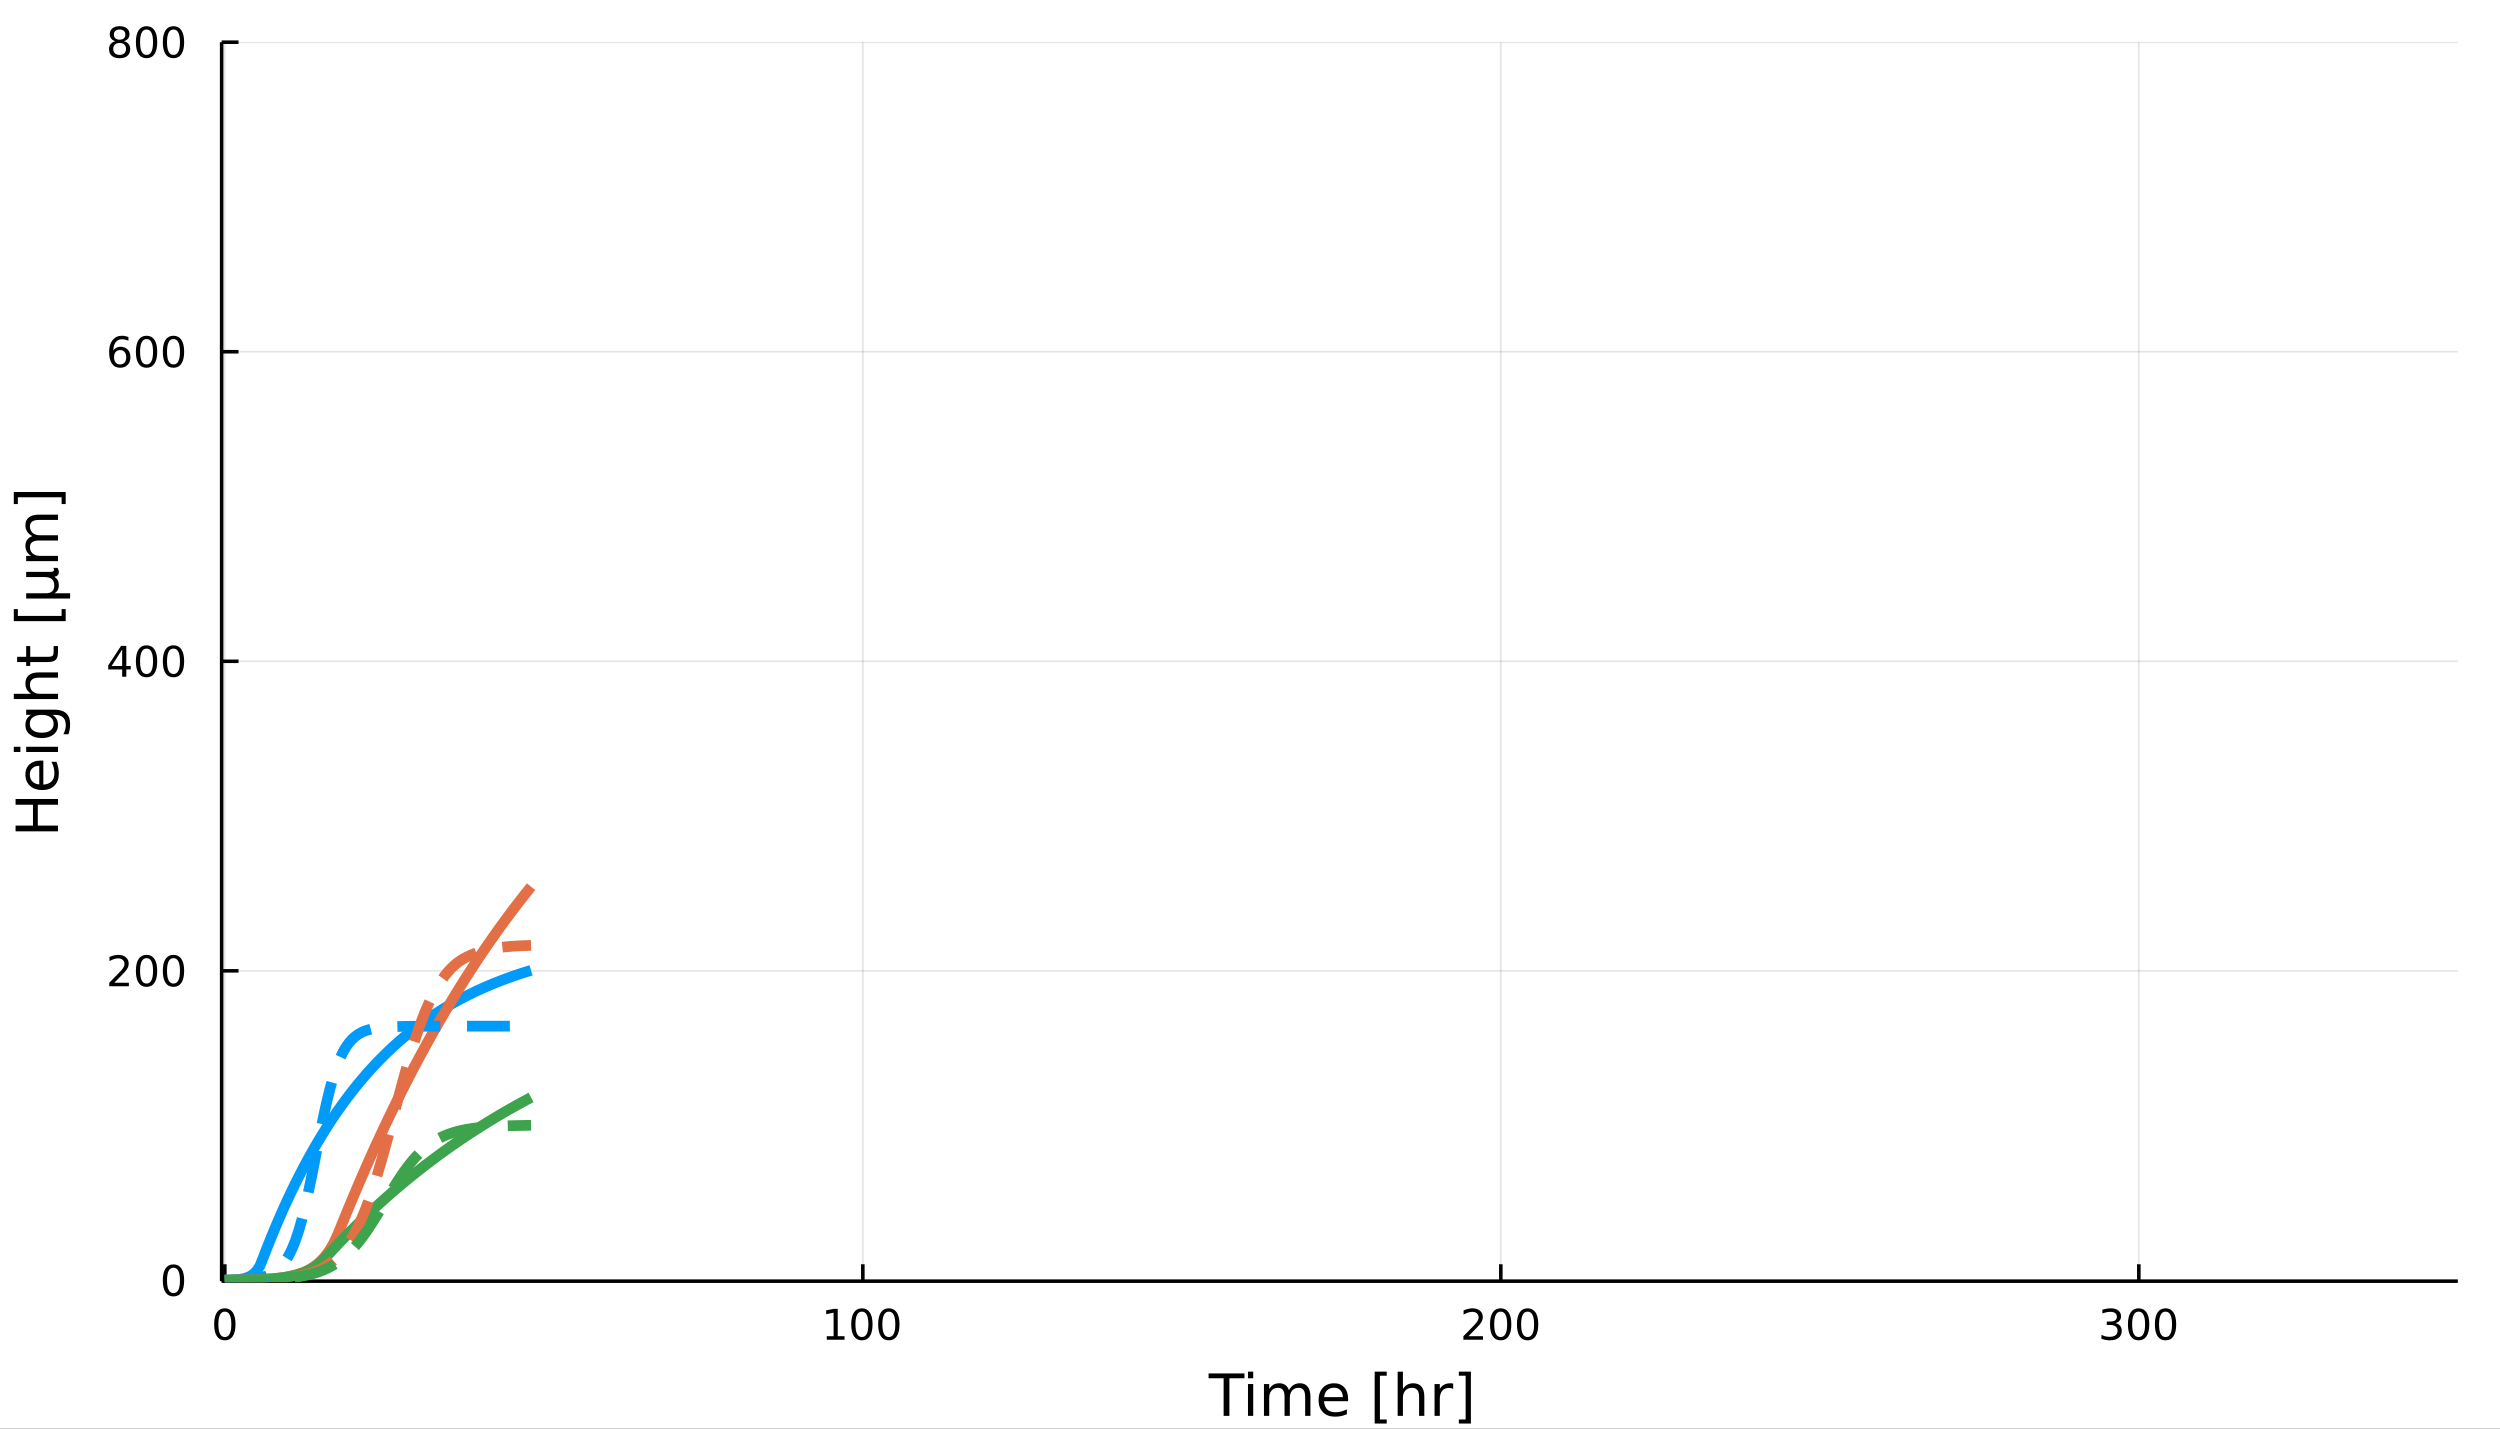 <?xml version="1.0" encoding="utf-8"?>
<svg xmlns="http://www.w3.org/2000/svg" xmlns:xlink="http://www.w3.org/1999/xlink" width="700" height="400" viewBox="0 0 2800 1600">
<rect x="0" y="0" width="2800" height="1600" fill="#333333" stroke="none"/>
<defs>
  <clipPath id="clip840">
    <rect x="0" y="0" width="2800" height="1600"/>
  </clipPath>
</defs>
<path clip-path="url(#clip840)" d="
M0 1600 L2800 1600 L2800 0 L0 0  Z
  " fill="#ffffff" fill-rule="evenodd" fill-opacity="1"/>
<defs>
  <clipPath id="clip841">
    <rect x="560" y="0" width="1961" height="1600"/>
  </clipPath>
</defs>
<path clip-path="url(#clip840)" d="
M248.242 1434.91 L2752.76 1434.91 L2752.76 47.244 L248.242 47.244  Z
  " fill="#ffffff" fill-rule="evenodd" fill-opacity="1"/>
<defs>
  <clipPath id="clip842">
    <rect x="248" y="47" width="2506" height="1389"/>
  </clipPath>
</defs>
<polyline clip-path="url(#clip842)" style="stroke:#000000; stroke-linecap:butt; stroke-linejoin:round; stroke-width:2; stroke-opacity:0.1; fill:none" points="
  251.815,1434.91 251.815,47.244 
  "/>
<polyline clip-path="url(#clip842)" style="stroke:#000000; stroke-linecap:butt; stroke-linejoin:round; stroke-width:2; stroke-opacity:0.1; fill:none" points="
  966.37,1434.91 966.37,47.244 
  "/>
<polyline clip-path="url(#clip842)" style="stroke:#000000; stroke-linecap:butt; stroke-linejoin:round; stroke-width:2; stroke-opacity:0.1; fill:none" points="
  1680.92,1434.91 1680.92,47.244 
  "/>
<polyline clip-path="url(#clip842)" style="stroke:#000000; stroke-linecap:butt; stroke-linejoin:round; stroke-width:2; stroke-opacity:0.1; fill:none" points="
  2395.48,1434.91 2395.48,47.244 
  "/>
<polyline clip-path="url(#clip840)" style="stroke:#000000; stroke-linecap:butt; stroke-linejoin:round; stroke-width:4; stroke-opacity:1; fill:none" points="
  248.242,1434.91 2752.76,1434.91 
  "/>
<polyline clip-path="url(#clip840)" style="stroke:#000000; stroke-linecap:butt; stroke-linejoin:round; stroke-width:4; stroke-opacity:1; fill:none" points="
  251.815,1434.91 251.815,1416.01 
  "/>
<polyline clip-path="url(#clip840)" style="stroke:#000000; stroke-linecap:butt; stroke-linejoin:round; stroke-width:4; stroke-opacity:1; fill:none" points="
  966.37,1434.91 966.37,1416.01 
  "/>
<polyline clip-path="url(#clip840)" style="stroke:#000000; stroke-linecap:butt; stroke-linejoin:round; stroke-width:4; stroke-opacity:1; fill:none" points="
  1680.92,1434.91 1680.92,1416.01 
  "/>
<polyline clip-path="url(#clip840)" style="stroke:#000000; stroke-linecap:butt; stroke-linejoin:round; stroke-width:4; stroke-opacity:1; fill:none" points="
  2395.48,1434.91 2395.48,1416.01 
  "/>
<path clip-path="url(#clip840)" d="M251.815 1469.02 Q248.204 1469.02 246.375 1472.59 Q244.57 1476.13 244.57 1483.26 Q244.57 1490.37 246.375 1493.93 Q248.204 1497.47 251.815 1497.47 Q255.449 1497.47 257.255 1493.93 Q259.084 1490.37 259.084 1483.26 Q259.084 1476.13 257.255 1472.59 Q255.449 1469.02 251.815 1469.02 M251.815 1465.32 Q257.625 1465.32 260.681 1469.93 Q263.759 1474.51 263.759 1483.26 Q263.759 1491.99 260.681 1496.59 Q257.625 1501.18 251.815 1501.18 Q246.005 1501.18 242.926 1496.59 Q239.871 1491.99 239.871 1483.26 Q239.871 1474.51 242.926 1469.93 Q246.005 1465.32 251.815 1465.32 Z" fill="#000000" fill-rule="evenodd" fill-opacity="1" /><path clip-path="url(#clip840)" d="M925.976 1496.57 L933.615 1496.57 L933.615 1470.2 L925.305 1471.87 L925.305 1467.61 L933.569 1465.95 L938.245 1465.95 L938.245 1496.57 L945.884 1496.57 L945.884 1500.51 L925.976 1500.51 L925.976 1496.57 Z" fill="#000000" fill-rule="evenodd" fill-opacity="1" /><path clip-path="url(#clip840)" d="M965.328 1469.02 Q961.717 1469.02 959.888 1472.59 Q958.083 1476.13 958.083 1483.26 Q958.083 1490.37 959.888 1493.93 Q961.717 1497.47 965.328 1497.47 Q968.962 1497.47 970.768 1493.93 Q972.596 1490.37 972.596 1483.26 Q972.596 1476.13 970.768 1472.59 Q968.962 1469.02 965.328 1469.02 M965.328 1465.32 Q971.138 1465.32 974.194 1469.93 Q977.272 1474.51 977.272 1483.26 Q977.272 1491.99 974.194 1496.59 Q971.138 1501.18 965.328 1501.18 Q959.518 1501.18 956.439 1496.59 Q953.384 1491.99 953.384 1483.26 Q953.384 1474.51 956.439 1469.93 Q959.518 1465.32 965.328 1465.32 Z" fill="#000000" fill-rule="evenodd" fill-opacity="1" /><path clip-path="url(#clip840)" d="M995.49 1469.02 Q991.879 1469.02 990.05 1472.59 Q988.244 1476.13 988.244 1483.26 Q988.244 1490.37 990.05 1493.93 Q991.879 1497.47 995.49 1497.47 Q999.124 1497.47 1000.93 1493.93 Q1002.76 1490.37 1002.76 1483.26 Q1002.76 1476.13 1000.93 1472.59 Q999.124 1469.02 995.49 1469.02 M995.49 1465.32 Q1001.3 1465.32 1004.36 1469.93 Q1007.43 1474.51 1007.43 1483.26 Q1007.43 1491.99 1004.36 1496.59 Q1001.3 1501.18 995.49 1501.18 Q989.68 1501.18 986.601 1496.59 Q983.545 1491.99 983.545 1483.26 Q983.545 1474.51 986.601 1469.93 Q989.68 1465.32 995.49 1465.32 Z" fill="#000000" fill-rule="evenodd" fill-opacity="1" /><path clip-path="url(#clip840)" d="M1644.62 1496.57 L1660.94 1496.57 L1660.94 1500.51 L1638.99 1500.51 L1638.99 1496.57 Q1641.65 1493.82 1646.24 1489.19 Q1650.84 1484.53 1652.02 1483.19 Q1654.27 1480.67 1655.15 1478.93 Q1656.05 1477.17 1656.05 1475.48 Q1656.05 1472.73 1654.11 1470.99 Q1652.19 1469.26 1649.08 1469.26 Q1646.88 1469.26 1644.43 1470.02 Q1642 1470.78 1639.22 1472.33 L1639.22 1467.61 Q1642.05 1466.48 1644.5 1465.9 Q1646.95 1465.32 1648.99 1465.32 Q1654.36 1465.32 1657.56 1468.01 Q1660.75 1470.69 1660.75 1475.18 Q1660.75 1477.31 1659.94 1479.23 Q1659.15 1481.13 1657.05 1483.72 Q1656.47 1484.39 1653.37 1487.61 Q1650.26 1490.81 1644.62 1496.57 Z" fill="#000000" fill-rule="evenodd" fill-opacity="1" /><path clip-path="url(#clip840)" d="M1680.75 1469.02 Q1677.14 1469.02 1675.31 1472.59 Q1673.51 1476.13 1673.51 1483.26 Q1673.51 1490.37 1675.31 1493.93 Q1677.14 1497.47 1680.75 1497.47 Q1684.38 1497.47 1686.19 1493.93 Q1688.02 1490.37 1688.02 1483.26 Q1688.02 1476.13 1686.19 1472.59 Q1684.38 1469.02 1680.75 1469.02 M1680.75 1465.32 Q1686.56 1465.32 1689.62 1469.93 Q1692.69 1474.51 1692.69 1483.26 Q1692.69 1491.99 1689.62 1496.59 Q1686.56 1501.18 1680.75 1501.18 Q1674.94 1501.18 1671.86 1496.59 Q1668.81 1491.99 1668.81 1483.26 Q1668.81 1474.51 1671.86 1469.93 Q1674.94 1465.32 1680.75 1465.32 Z" fill="#000000" fill-rule="evenodd" fill-opacity="1" /><path clip-path="url(#clip840)" d="M1710.91 1469.02 Q1707.3 1469.02 1705.47 1472.59 Q1703.67 1476.13 1703.67 1483.26 Q1703.67 1490.37 1705.47 1493.93 Q1707.3 1497.47 1710.91 1497.47 Q1714.55 1497.47 1716.35 1493.93 Q1718.18 1490.37 1718.18 1483.26 Q1718.18 1476.13 1716.35 1472.59 Q1714.55 1469.02 1710.91 1469.02 M1710.91 1465.32 Q1716.72 1465.32 1719.78 1469.93 Q1722.86 1474.51 1722.86 1483.26 Q1722.86 1491.99 1719.78 1496.59 Q1716.72 1501.18 1710.91 1501.18 Q1705.1 1501.18 1702.02 1496.59 Q1698.97 1491.99 1698.97 1483.26 Q1698.97 1474.51 1702.02 1469.93 Q1705.1 1465.32 1710.91 1465.32 Z" fill="#000000" fill-rule="evenodd" fill-opacity="1" /><path clip-path="url(#clip840)" d="M2369.24 1481.87 Q2372.6 1482.59 2374.47 1484.86 Q2376.37 1487.13 2376.37 1490.46 Q2376.37 1495.58 2372.85 1498.38 Q2369.33 1501.18 2362.85 1501.18 Q2360.68 1501.18 2358.36 1500.74 Q2356.07 1500.32 2353.62 1499.46 L2353.62 1494.95 Q2355.56 1496.08 2357.87 1496.66 Q2360.19 1497.24 2362.71 1497.24 Q2367.11 1497.24 2369.4 1495.51 Q2371.72 1493.77 2371.72 1490.46 Q2371.72 1487.4 2369.56 1485.69 Q2367.43 1483.95 2363.62 1483.95 L2359.59 1483.95 L2359.59 1480.11 L2363.8 1480.11 Q2367.25 1480.11 2369.08 1478.75 Q2370.91 1477.36 2370.91 1474.76 Q2370.91 1472.1 2369.01 1470.69 Q2367.13 1469.26 2363.62 1469.26 Q2361.69 1469.26 2359.5 1469.67 Q2357.3 1470.09 2354.66 1470.97 L2354.66 1466.8 Q2357.32 1466.06 2359.63 1465.69 Q2361.97 1465.32 2364.03 1465.32 Q2369.36 1465.32 2372.46 1467.75 Q2375.56 1470.16 2375.56 1474.28 Q2375.56 1477.15 2373.92 1479.14 Q2372.27 1481.11 2369.24 1481.87 Z" fill="#000000" fill-rule="evenodd" fill-opacity="1" /><path clip-path="url(#clip840)" d="M2395.24 1469.02 Q2391.62 1469.02 2389.8 1472.59 Q2387.99 1476.13 2387.99 1483.26 Q2387.99 1490.37 2389.8 1493.93 Q2391.62 1497.47 2395.24 1497.47 Q2398.87 1497.47 2400.68 1493.93 Q2402.5 1490.37 2402.5 1483.26 Q2402.5 1476.13 2400.68 1472.59 Q2398.87 1469.02 2395.24 1469.02 M2395.24 1465.32 Q2401.05 1465.32 2404.1 1469.93 Q2407.18 1474.51 2407.18 1483.26 Q2407.18 1491.99 2404.1 1496.59 Q2401.05 1501.18 2395.24 1501.18 Q2389.43 1501.18 2386.35 1496.59 Q2383.29 1491.99 2383.29 1483.26 Q2383.29 1474.51 2386.35 1469.93 Q2389.43 1465.32 2395.24 1465.32 Z" fill="#000000" fill-rule="evenodd" fill-opacity="1" /><path clip-path="url(#clip840)" d="M2425.4 1469.02 Q2421.79 1469.02 2419.96 1472.59 Q2418.15 1476.13 2418.15 1483.26 Q2418.15 1490.37 2419.96 1493.93 Q2421.79 1497.47 2425.4 1497.47 Q2429.03 1497.47 2430.84 1493.93 Q2432.67 1490.37 2432.67 1483.26 Q2432.67 1476.13 2430.84 1472.59 Q2429.03 1469.02 2425.4 1469.02 M2425.4 1465.32 Q2431.21 1465.32 2434.26 1469.93 Q2437.34 1474.51 2437.34 1483.26 Q2437.34 1491.99 2434.26 1496.59 Q2431.21 1501.18 2425.4 1501.18 Q2419.59 1501.18 2416.51 1496.59 Q2413.45 1491.99 2413.45 1483.26 Q2413.45 1474.51 2416.51 1469.93 Q2419.59 1465.32 2425.4 1465.32 Z" fill="#000000" fill-rule="evenodd" fill-opacity="1" /><path clip-path="url(#clip840)" d="M1353.59 1538.25 L1393.79 1538.25 L1393.79 1543.66 L1376.92 1543.66 L1376.92 1585.77 L1370.46 1585.77 L1370.46 1543.66 L1353.59 1543.66 L1353.59 1538.25 Z" fill="#000000" fill-rule="evenodd" fill-opacity="1" /><path clip-path="url(#clip840)" d="M1397.74 1550.12 L1403.6 1550.12 L1403.6 1585.77 L1397.74 1585.77 L1397.74 1550.12 M1397.74 1536.24 L1403.6 1536.24 L1403.6 1543.66 L1397.74 1543.66 L1397.74 1536.24 Z" fill="#000000" fill-rule="evenodd" fill-opacity="1" /><path clip-path="url(#clip840)" d="M1443.61 1556.96 Q1445.8 1553.02 1448.86 1551.14 Q1451.91 1549.26 1456.05 1549.26 Q1461.62 1549.26 1464.64 1553.18 Q1467.67 1557.06 1467.67 1564.25 L1467.67 1585.77 L1461.78 1585.77 L1461.78 1564.44 Q1461.78 1559.32 1459.97 1556.84 Q1458.15 1554.35 1454.43 1554.35 Q1449.88 1554.35 1447.23 1557.38 Q1444.59 1560.4 1444.59 1565.62 L1444.59 1585.77 L1438.7 1585.77 L1438.7 1564.44 Q1438.7 1559.29 1436.89 1556.84 Q1435.08 1554.35 1431.29 1554.35 Q1426.8 1554.35 1424.16 1557.41 Q1421.52 1560.43 1421.52 1565.62 L1421.52 1585.77 L1415.63 1585.77 L1415.63 1550.12 L1421.52 1550.12 L1421.52 1555.66 Q1423.52 1552.38 1426.32 1550.82 Q1429.12 1549.26 1432.97 1549.26 Q1436.86 1549.26 1439.56 1551.24 Q1442.3 1553.21 1443.61 1556.96 Z" fill="#000000" fill-rule="evenodd" fill-opacity="1" /><path clip-path="url(#clip840)" d="M1509.84 1566.48 L1509.84 1569.35 L1482.91 1569.35 Q1483.3 1575.39 1486.54 1578.58 Q1489.82 1581.73 1495.65 1581.73 Q1499.02 1581.73 1502.17 1580.9 Q1505.35 1580.07 1508.47 1578.42 L1508.47 1583.96 Q1505.32 1585.29 1502.01 1585.99 Q1498.7 1586.69 1495.3 1586.69 Q1486.77 1586.69 1481.77 1581.73 Q1476.8 1576.76 1476.8 1568.3 Q1476.8 1559.54 1481.51 1554.42 Q1486.26 1549.26 1494.28 1549.26 Q1501.47 1549.26 1505.64 1553.91 Q1509.84 1558.52 1509.84 1566.48 M1503.98 1564.76 Q1503.92 1559.96 1501.28 1557.09 Q1498.67 1554.23 1494.34 1554.23 Q1489.44 1554.23 1486.48 1557 Q1483.55 1559.77 1483.1 1564.79 L1503.98 1564.76 Z" fill="#000000" fill-rule="evenodd" fill-opacity="1" /><path clip-path="url(#clip840)" d="M1539.63 1536.24 L1553.13 1536.24 L1553.13 1540.8 L1545.49 1540.8 L1545.49 1589.81 L1553.13 1589.81 L1553.13 1594.36 L1539.63 1594.36 L1539.63 1536.24 Z" fill="#000000" fill-rule="evenodd" fill-opacity="1" /><path clip-path="url(#clip840)" d="M1595.24 1564.25 L1595.24 1585.77 L1589.38 1585.77 L1589.38 1564.44 Q1589.38 1559.38 1587.41 1556.87 Q1585.43 1554.35 1581.49 1554.35 Q1576.74 1554.35 1574.01 1557.38 Q1571.27 1560.4 1571.27 1565.62 L1571.27 1585.77 L1565.38 1585.77 L1565.38 1536.24 L1571.27 1536.24 L1571.27 1555.66 Q1573.37 1552.45 1576.2 1550.85 Q1579.07 1549.26 1582.79 1549.26 Q1588.93 1549.26 1592.09 1553.08 Q1595.24 1556.87 1595.24 1564.25 Z" fill="#000000" fill-rule="evenodd" fill-opacity="1" /><path clip-path="url(#clip840)" d="M1627.57 1555.6 Q1626.59 1555.02 1625.41 1554.77 Q1624.26 1554.48 1622.86 1554.48 Q1617.9 1554.48 1615.23 1557.73 Q1612.58 1560.94 1612.58 1566.99 L1612.58 1585.77 L1606.7 1585.77 L1606.7 1550.12 L1612.58 1550.12 L1612.58 1555.66 Q1614.43 1552.41 1617.39 1550.85 Q1620.35 1549.26 1624.58 1549.26 Q1625.19 1549.26 1625.92 1549.36 Q1626.65 1549.42 1627.54 1549.58 L1627.57 1555.6 Z" fill="#000000" fill-rule="evenodd" fill-opacity="1" /><path clip-path="url(#clip840)" d="M1647.4 1536.24 L1647.4 1594.36 L1633.91 1594.36 L1633.91 1589.81 L1641.52 1589.81 L1641.52 1540.8 L1633.91 1540.8 L1633.91 1536.24 L1647.4 1536.24 Z" fill="#000000" fill-rule="evenodd" fill-opacity="1" /><polyline clip-path="url(#clip842)" style="stroke:#000000; stroke-linecap:butt; stroke-linejoin:round; stroke-width:2; stroke-opacity:0.1; fill:none" points="
  248.242,1434.04 2752.76,1434.04 
  "/>
<polyline clip-path="url(#clip842)" style="stroke:#000000; stroke-linecap:butt; stroke-linejoin:round; stroke-width:2; stroke-opacity:0.1; fill:none" points="
  248.242,1087.34 2752.76,1087.34 
  "/>
<polyline clip-path="url(#clip842)" style="stroke:#000000; stroke-linecap:butt; stroke-linejoin:round; stroke-width:2; stroke-opacity:0.1; fill:none" points="
  248.242,740.641 2752.76,740.641 
  "/>
<polyline clip-path="url(#clip842)" style="stroke:#000000; stroke-linecap:butt; stroke-linejoin:round; stroke-width:2; stroke-opacity:0.1; fill:none" points="
  248.242,393.943 2752.76,393.943 
  "/>
<polyline clip-path="url(#clip842)" style="stroke:#000000; stroke-linecap:butt; stroke-linejoin:round; stroke-width:2; stroke-opacity:0.1; fill:none" points="
  248.242,47.244 2752.76,47.244 
  "/>
<polyline clip-path="url(#clip840)" style="stroke:#000000; stroke-linecap:butt; stroke-linejoin:round; stroke-width:4; stroke-opacity:1; fill:none" points="
  248.242,1434.91 248.242,47.244 
  "/>
<polyline clip-path="url(#clip840)" style="stroke:#000000; stroke-linecap:butt; stroke-linejoin:round; stroke-width:4; stroke-opacity:1; fill:none" points="
  248.242,1434.04 267.14,1434.04 
  "/>
<polyline clip-path="url(#clip840)" style="stroke:#000000; stroke-linecap:butt; stroke-linejoin:round; stroke-width:4; stroke-opacity:1; fill:none" points="
  248.242,1087.34 267.14,1087.34 
  "/>
<polyline clip-path="url(#clip840)" style="stroke:#000000; stroke-linecap:butt; stroke-linejoin:round; stroke-width:4; stroke-opacity:1; fill:none" points="
  248.242,740.641 267.14,740.641 
  "/>
<polyline clip-path="url(#clip840)" style="stroke:#000000; stroke-linecap:butt; stroke-linejoin:round; stroke-width:4; stroke-opacity:1; fill:none" points="
  248.242,393.943 267.14,393.943 
  "/>
<polyline clip-path="url(#clip840)" style="stroke:#000000; stroke-linecap:butt; stroke-linejoin:round; stroke-width:4; stroke-opacity:1; fill:none" points="
  248.242,47.244 267.14,47.244 
  "/>
<path clip-path="url(#clip840)" d="M194.298 1419.84 Q190.687 1419.84 188.858 1423.4 Q187.053 1426.94 187.053 1434.07 Q187.053 1441.18 188.858 1444.74 Q190.687 1448.29 194.298 1448.29 Q197.932 1448.29 199.738 1444.74 Q201.566 1441.18 201.566 1434.07 Q201.566 1426.94 199.738 1423.4 Q197.932 1419.84 194.298 1419.84 M194.298 1416.13 Q200.108 1416.13 203.164 1420.74 Q206.242 1425.32 206.242 1434.07 Q206.242 1442.8 203.164 1447.41 Q200.108 1451.99 194.298 1451.99 Q188.488 1451.99 185.409 1447.41 Q182.354 1442.8 182.354 1434.07 Q182.354 1425.32 185.409 1420.74 Q188.488 1416.13 194.298 1416.13 Z" fill="#000000" fill-rule="evenodd" fill-opacity="1" /><path clip-path="url(#clip840)" d="M128.002 1100.68 L144.321 1100.68 L144.321 1104.62 L122.377 1104.62 L122.377 1100.68 Q125.039 1097.93 129.622 1093.3 Q134.229 1088.65 135.409 1087.31 Q137.655 1084.78 138.534 1083.05 Q139.437 1081.29 139.437 1079.6 Q139.437 1076.84 137.493 1075.11 Q135.571 1073.37 132.47 1073.37 Q130.27 1073.37 127.817 1074.13 Q125.386 1074.9 122.608 1076.45 L122.608 1071.73 Q125.433 1070.59 127.886 1070.01 Q130.34 1069.44 132.377 1069.44 Q137.747 1069.44 140.942 1072.12 Q144.136 1074.81 144.136 1079.3 Q144.136 1081.43 143.326 1083.35 Q142.539 1085.25 140.432 1087.84 Q139.854 1088.51 136.752 1091.73 Q133.65 1094.92 128.002 1100.68 Z" fill="#000000" fill-rule="evenodd" fill-opacity="1" /><path clip-path="url(#clip840)" d="M164.136 1073.14 Q160.525 1073.14 158.696 1076.7 Q156.891 1080.25 156.891 1087.37 Q156.891 1094.48 158.696 1098.05 Q160.525 1101.59 164.136 1101.59 Q167.77 1101.59 169.576 1098.05 Q171.405 1094.48 171.405 1087.37 Q171.405 1080.25 169.576 1076.7 Q167.77 1073.14 164.136 1073.14 M164.136 1069.44 Q169.946 1069.44 173.002 1074.04 Q176.08 1078.62 176.08 1087.37 Q176.08 1096.1 173.002 1100.71 Q169.946 1105.29 164.136 1105.29 Q158.326 1105.29 155.247 1100.71 Q152.192 1096.1 152.192 1087.37 Q152.192 1078.62 155.247 1074.04 Q158.326 1069.44 164.136 1069.44 Z" fill="#000000" fill-rule="evenodd" fill-opacity="1" /><path clip-path="url(#clip840)" d="M194.298 1073.14 Q190.687 1073.14 188.858 1076.7 Q187.053 1080.25 187.053 1087.37 Q187.053 1094.48 188.858 1098.05 Q190.687 1101.59 194.298 1101.59 Q197.932 1101.59 199.738 1098.05 Q201.566 1094.48 201.566 1087.37 Q201.566 1080.25 199.738 1076.7 Q197.932 1073.14 194.298 1073.14 M194.298 1069.44 Q200.108 1069.44 203.164 1074.04 Q206.242 1078.62 206.242 1087.37 Q206.242 1096.1 203.164 1100.71 Q200.108 1105.29 194.298 1105.29 Q188.488 1105.29 185.409 1100.71 Q182.354 1096.1 182.354 1087.37 Q182.354 1078.62 185.409 1074.04 Q188.488 1069.44 194.298 1069.44 Z" fill="#000000" fill-rule="evenodd" fill-opacity="1" /><path clip-path="url(#clip840)" d="M136.821 727.436 L125.016 745.884 L136.821 745.884 L136.821 727.436 M135.595 723.361 L141.474 723.361 L141.474 745.884 L146.405 745.884 L146.405 749.773 L141.474 749.773 L141.474 757.921 L136.821 757.921 L136.821 749.773 L121.22 749.773 L121.22 745.259 L135.595 723.361 Z" fill="#000000" fill-rule="evenodd" fill-opacity="1" /><path clip-path="url(#clip840)" d="M164.136 726.44 Q160.525 726.44 158.696 730.005 Q156.891 733.547 156.891 740.676 Q156.891 747.783 158.696 751.347 Q160.525 754.889 164.136 754.889 Q167.77 754.889 169.576 751.347 Q171.405 747.783 171.405 740.676 Q171.405 733.547 169.576 730.005 Q167.77 726.44 164.136 726.44 M164.136 722.736 Q169.946 722.736 173.002 727.343 Q176.08 731.926 176.08 740.676 Q176.08 749.403 173.002 754.009 Q169.946 758.593 164.136 758.593 Q158.326 758.593 155.247 754.009 Q152.192 749.403 152.192 740.676 Q152.192 731.926 155.247 727.343 Q158.326 722.736 164.136 722.736 Z" fill="#000000" fill-rule="evenodd" fill-opacity="1" /><path clip-path="url(#clip840)" d="M194.298 726.44 Q190.687 726.44 188.858 730.005 Q187.053 733.547 187.053 740.676 Q187.053 747.783 188.858 751.347 Q190.687 754.889 194.298 754.889 Q197.932 754.889 199.738 751.347 Q201.566 747.783 201.566 740.676 Q201.566 733.547 199.738 730.005 Q197.932 726.44 194.298 726.44 M194.298 722.736 Q200.108 722.736 203.164 727.343 Q206.242 731.926 206.242 740.676 Q206.242 749.403 203.164 754.009 Q200.108 758.593 194.298 758.593 Q188.488 758.593 185.409 754.009 Q182.354 749.403 182.354 740.676 Q182.354 731.926 185.409 727.343 Q188.488 722.736 194.298 722.736 Z" fill="#000000" fill-rule="evenodd" fill-opacity="1" /><path clip-path="url(#clip840)" d="M134.553 392.079 Q131.405 392.079 129.553 394.232 Q127.724 396.385 127.724 400.135 Q127.724 403.862 129.553 406.038 Q131.405 408.19 134.553 408.19 Q137.701 408.19 139.53 406.038 Q141.382 403.862 141.382 400.135 Q141.382 396.385 139.53 394.232 Q137.701 392.079 134.553 392.079 M143.835 377.427 L143.835 381.686 Q142.076 380.853 140.27 380.413 Q138.488 379.973 136.729 379.973 Q132.099 379.973 129.645 383.098 Q127.215 386.223 126.868 392.542 Q128.233 390.528 130.294 389.464 Q132.354 388.376 134.831 388.376 Q140.039 388.376 143.048 391.547 Q146.081 394.695 146.081 400.135 Q146.081 405.459 142.932 408.676 Q139.784 411.894 134.553 411.894 Q128.558 411.894 125.386 407.311 Q122.215 402.704 122.215 393.977 Q122.215 385.783 126.104 380.922 Q129.993 376.038 136.544 376.038 Q138.303 376.038 140.085 376.385 Q141.891 376.732 143.835 377.427 Z" fill="#000000" fill-rule="evenodd" fill-opacity="1" /><path clip-path="url(#clip840)" d="M164.136 379.741 Q160.525 379.741 158.696 383.306 Q156.891 386.848 156.891 393.977 Q156.891 401.084 158.696 404.649 Q160.525 408.19 164.136 408.19 Q167.77 408.19 169.576 404.649 Q171.405 401.084 171.405 393.977 Q171.405 386.848 169.576 383.306 Q167.77 379.741 164.136 379.741 M164.136 376.038 Q169.946 376.038 173.002 380.644 Q176.08 385.228 176.08 393.977 Q176.08 402.704 173.002 407.311 Q169.946 411.894 164.136 411.894 Q158.326 411.894 155.247 407.311 Q152.192 402.704 152.192 393.977 Q152.192 385.228 155.247 380.644 Q158.326 376.038 164.136 376.038 Z" fill="#000000" fill-rule="evenodd" fill-opacity="1" /><path clip-path="url(#clip840)" d="M194.298 379.741 Q190.687 379.741 188.858 383.306 Q187.053 386.848 187.053 393.977 Q187.053 401.084 188.858 404.649 Q190.687 408.19 194.298 408.19 Q197.932 408.19 199.738 404.649 Q201.566 401.084 201.566 393.977 Q201.566 386.848 199.738 383.306 Q197.932 379.741 194.298 379.741 M194.298 376.038 Q200.108 376.038 203.164 380.644 Q206.242 385.228 206.242 393.977 Q206.242 402.704 203.164 407.311 Q200.108 411.894 194.298 411.894 Q188.488 411.894 185.409 407.311 Q182.354 402.704 182.354 393.977 Q182.354 385.228 185.409 380.644 Q188.488 376.038 194.298 376.038 Z" fill="#000000" fill-rule="evenodd" fill-opacity="1" /><path clip-path="url(#clip840)" d="M133.974 48.112 Q130.641 48.112 128.72 49.895 Q126.821 51.677 126.821 54.802 Q126.821 57.927 128.72 59.709 Q130.641 61.492 133.974 61.492 Q137.307 61.492 139.229 59.709 Q141.15 57.904 141.15 54.802 Q141.15 51.677 139.229 49.895 Q137.331 48.112 133.974 48.112 M129.298 46.121 Q126.289 45.381 124.599 43.321 Q122.933 41.26 122.933 38.297 Q122.933 34.154 125.872 31.747 Q128.835 29.339 133.974 29.339 Q139.136 29.339 142.076 31.747 Q145.016 34.154 145.016 38.297 Q145.016 41.26 143.326 43.321 Q141.659 45.381 138.673 46.121 Q142.053 46.908 143.928 49.2 Q145.826 51.492 145.826 54.802 Q145.826 59.825 142.747 62.51 Q139.692 65.195 133.974 65.195 Q128.257 65.195 125.178 62.51 Q122.122 59.825 122.122 54.802 Q122.122 51.492 124.021 49.2 Q125.919 46.908 129.298 46.121 M127.585 38.737 Q127.585 41.422 129.252 42.927 Q130.942 44.432 133.974 44.432 Q136.983 44.432 138.673 42.927 Q140.386 41.422 140.386 38.737 Q140.386 36.052 138.673 34.547 Q136.983 33.043 133.974 33.043 Q130.942 33.043 129.252 34.547 Q127.585 36.052 127.585 38.737 Z" fill="#000000" fill-rule="evenodd" fill-opacity="1" /><path clip-path="url(#clip840)" d="M164.136 33.043 Q160.525 33.043 158.696 36.608 Q156.891 40.149 156.891 47.279 Q156.891 54.385 158.696 57.95 Q160.525 61.492 164.136 61.492 Q167.77 61.492 169.576 57.95 Q171.405 54.385 171.405 47.279 Q171.405 40.149 169.576 36.608 Q167.77 33.043 164.136 33.043 M164.136 29.339 Q169.946 29.339 173.002 33.946 Q176.08 38.529 176.08 47.279 Q176.08 56.006 173.002 60.612 Q169.946 65.195 164.136 65.195 Q158.326 65.195 155.247 60.612 Q152.192 56.006 152.192 47.279 Q152.192 38.529 155.247 33.946 Q158.326 29.339 164.136 29.339 Z" fill="#000000" fill-rule="evenodd" fill-opacity="1" /><path clip-path="url(#clip840)" d="M194.298 33.043 Q190.687 33.043 188.858 36.608 Q187.053 40.149 187.053 47.279 Q187.053 54.385 188.858 57.95 Q190.687 61.492 194.298 61.492 Q197.932 61.492 199.738 57.95 Q201.566 54.385 201.566 47.279 Q201.566 40.149 199.738 36.608 Q197.932 33.043 194.298 33.043 M194.298 29.339 Q200.108 29.339 203.164 33.946 Q206.242 38.529 206.242 47.279 Q206.242 56.006 203.164 60.612 Q200.108 65.195 194.298 65.195 Q188.488 65.195 185.409 60.612 Q182.354 56.006 182.354 47.279 Q182.354 38.529 185.409 33.946 Q188.488 29.339 194.298 29.339 Z" fill="#000000" fill-rule="evenodd" fill-opacity="1" /><path clip-path="url(#clip840)" d="M17.444 931.091 L17.444 924.662 L36.923 924.662 L36.923 901.3 L17.444 901.3 L17.444 894.87 L64.964 894.87 L64.964 901.3 L42.334 901.3 L42.334 924.662 L64.964 924.662 L64.964 931.091 L17.444 931.091 Z" fill="#000000" fill-rule="evenodd" fill-opacity="1" /><path clip-path="url(#clip840)" d="M45.675 851.838 L48.54 851.838 L48.54 878.765 Q54.587 878.383 57.77 875.137 Q60.921 871.858 60.921 866.034 Q60.921 862.66 60.094 859.509 Q59.266 856.326 57.611 853.207 L63.149 853.207 Q64.486 856.358 65.186 859.668 Q65.887 862.978 65.887 866.384 Q65.887 874.914 60.921 879.911 Q55.956 884.876 47.49 884.876 Q38.737 884.876 33.612 880.166 Q28.456 875.423 28.456 867.402 Q28.456 860.209 33.103 856.039 Q37.718 851.838 45.675 851.838 M43.957 857.695 Q39.151 857.758 36.286 860.4 Q33.422 863.01 33.422 867.339 Q33.422 872.24 36.191 875.2 Q38.96 878.128 43.989 878.574 L43.957 857.695 Z" fill="#000000" fill-rule="evenodd" fill-opacity="1" /><path clip-path="url(#clip840)" d="M29.316 842.226 L29.316 836.369 L64.964 836.369 L64.964 842.226 L29.316 842.226 M15.438 842.226 L15.438 836.369 L22.855 836.369 L22.855 842.226 L15.438 842.226 Z" fill="#000000" fill-rule="evenodd" fill-opacity="1" /><path clip-path="url(#clip840)" d="M46.726 800.658 Q40.36 800.658 36.859 803.3 Q33.358 805.91 33.358 810.652 Q33.358 815.363 36.859 818.004 Q40.36 820.614 46.726 820.614 Q53.06 820.614 56.561 818.004 Q60.062 815.363 60.062 810.652 Q60.062 805.91 56.561 803.3 Q53.06 800.658 46.726 800.658 M60.539 794.801 Q69.642 794.801 74.067 798.844 Q78.523 802.886 78.523 811.225 Q78.523 814.312 78.045 817.05 Q77.6 819.787 76.645 822.365 L70.947 822.365 Q72.348 819.787 73.016 817.272 Q73.685 814.758 73.685 812.148 Q73.685 806.387 70.661 803.522 Q67.669 800.658 61.59 800.658 L58.693 800.658 Q61.844 802.472 63.404 805.305 Q64.964 808.138 64.964 812.084 Q64.964 818.641 59.967 822.651 Q54.969 826.662 46.726 826.662 Q38.45 826.662 33.453 822.651 Q28.456 818.641 28.456 812.084 Q28.456 808.138 30.016 805.305 Q31.576 802.472 34.727 800.658 L29.316 800.658 L29.316 794.801 L60.539 794.801 Z" fill="#000000" fill-rule="evenodd" fill-opacity="1" /><path clip-path="url(#clip840)" d="M43.447 753.106 L64.964 753.106 L64.964 758.962 L43.639 758.962 Q38.578 758.962 36.063 760.936 Q33.549 762.909 33.549 766.856 Q33.549 771.598 36.573 774.336 Q39.596 777.073 44.816 777.073 L64.964 777.073 L64.964 782.961 L15.438 782.961 L15.438 777.073 L34.854 777.073 Q31.639 774.972 30.048 772.139 Q28.456 769.275 28.456 765.551 Q28.456 759.408 32.276 756.257 Q36.063 753.106 43.447 753.106 Z" fill="#000000" fill-rule="evenodd" fill-opacity="1" /><path clip-path="url(#clip840)" d="M19.194 735.632 L29.316 735.632 L29.316 723.569 L33.867 723.569 L33.867 735.632 L53.219 735.632 Q57.579 735.632 58.821 734.454 Q60.062 733.245 60.062 729.585 L60.062 723.569 L64.964 723.569 L64.964 729.585 Q64.964 736.364 62.449 738.942 Q59.903 741.52 53.219 741.52 L33.867 741.52 L33.867 745.817 L29.316 745.817 L29.316 741.52 L19.194 741.52 L19.194 735.632 Z" fill="#000000" fill-rule="evenodd" fill-opacity="1" /><path clip-path="url(#clip840)" d="M15.438 695.687 L15.438 682.192 L19.99 682.192 L19.99 689.831 L69.006 689.831 L69.006 682.192 L73.557 682.192 L73.557 695.687 L15.438 695.687 Z" fill="#000000" fill-rule="evenodd" fill-opacity="1" /><path clip-path="url(#clip840)" d="M78.523 670.32 L29.316 670.32 L29.316 664.464 L51.468 664.464 Q56.084 664.464 58.439 662.267 Q60.794 660.071 60.794 655.774 Q60.794 651.064 58.12 648.708 Q55.447 646.321 50.1 646.321 L29.316 646.321 L29.316 640.465 L56.752 640.465 Q58.662 640.465 59.585 639.924 Q60.476 639.351 60.476 638.173 Q60.476 637.887 60.317 637.377 Q60.126 636.868 59.744 635.977 L64.454 635.977 Q65.186 637.282 65.537 638.46 Q65.887 639.605 65.887 640.719 Q65.887 642.916 64.645 644.221 Q63.404 645.526 60.858 646.003 Q63.372 647.594 64.645 649.918 Q65.887 652.21 65.887 655.329 Q65.887 658.575 64.645 660.867 Q63.404 663.127 60.921 664.464 L78.523 664.464 L78.523 670.32 Z" fill="#000000" fill-rule="evenodd" fill-opacity="1" /><path clip-path="url(#clip840)" d="M36.159 600.488 Q32.212 598.292 30.334 595.236 Q28.456 592.181 28.456 588.043 Q28.456 582.473 32.371 579.45 Q36.254 576.426 43.447 576.426 L64.964 576.426 L64.964 582.314 L43.639 582.314 Q38.514 582.314 36.032 584.128 Q33.549 585.943 33.549 589.666 Q33.549 594.218 36.573 596.86 Q39.596 599.502 44.816 599.502 L64.964 599.502 L64.964 605.39 L43.639 605.39 Q38.482 605.39 36.032 607.204 Q33.549 609.018 33.549 612.806 Q33.549 617.294 36.604 619.935 Q39.628 622.577 44.816 622.577 L64.964 622.577 L64.964 628.465 L29.316 628.465 L29.316 622.577 L34.854 622.577 Q31.576 620.572 30.016 617.771 Q28.456 614.97 28.456 611.119 Q28.456 607.236 30.43 604.53 Q32.403 601.793 36.159 600.488 Z" fill="#000000" fill-rule="evenodd" fill-opacity="1" /><path clip-path="url(#clip840)" d="M15.438 551.058 L73.557 551.058 L73.557 564.554 L69.006 564.554 L69.006 556.947 L19.99 556.947 L19.99 564.554 L15.438 564.554 L15.438 551.058 Z" fill="#000000" fill-rule="evenodd" fill-opacity="1" /><polyline clip-path="url(#clip842)" style="stroke:#009af9; stroke-linecap:butt; stroke-linejoin:round; stroke-width:12; stroke-opacity:1; fill:none" points="
  251.815,1433.87 255.388,1433.78 258.961,1433.64 262.533,1433.44 266.106,1433.13 269.679,1432.67 273.252,1431.97 276.824,1430.91 280.397,1429.31 283.97,1426.89 
  287.543,1423.22 291.116,1417.74 294.688,1408.87 298.261,1399.62 301.834,1390.6 305.407,1381.81 308.979,1373.24 312.552,1364.9 316.125,1356.76 319.698,1348.83 
  323.271,1341.11 326.843,1333.58 330.416,1326.24 333.989,1319.09 337.562,1312.12 341.134,1305.32 344.707,1298.7 348.28,1292.25 351.853,1285.96 355.425,1279.84 
  358.998,1273.86 362.571,1268.04 366.144,1262.37 369.717,1256.84 373.289,1251.45 376.862,1246.2 380.435,1241.09 384.008,1236.1 387.58,1231.24 391.153,1226.5 
  394.726,1221.89 398.299,1217.39 401.872,1213 405.444,1208.73 409.017,1204.57 412.59,1200.51 416.163,1196.55 419.735,1192.7 423.308,1188.94 426.881,1185.28 
  430.454,1181.71 434.026,1178.23 437.599,1174.85 441.172,1171.54 444.745,1168.32 448.318,1165.19 451.89,1162.13 455.463,1159.15 459.036,1156.25 462.609,1153.42 
  466.181,1150.66 469.754,1147.97 473.327,1145.35 476.9,1142.8 480.473,1140.31 484.045,1137.89 487.618,1135.52 491.191,1133.22 494.764,1130.98 498.336,1128.79 
  501.909,1126.66 505.482,1124.58 509.055,1122.55 512.627,1120.58 516.2,1118.66 519.773,1116.78 523.346,1114.96 526.919,1113.18 530.491,1111.44 534.064,1109.75 
  537.637,1108.1 541.21,1106.5 544.782,1104.93 548.355,1103.41 551.928,1101.92 555.501,1100.47 559.074,1099.06 562.646,1097.69 566.219,1096.35 569.792,1095.04 
  573.365,1093.76 576.937,1092.52 580.51,1091.31 584.083,1090.13 587.656,1088.98 591.228,1087.86 594.801,1086.77 
  "/>
<polyline clip-path="url(#clip842)" style="stroke:#e26f46; stroke-linecap:butt; stroke-linejoin:round; stroke-width:12; stroke-opacity:1; fill:none" points="
  251.815,1433.87 255.388,1433.84 258.961,1433.8 262.533,1433.76 266.106,1433.71 269.679,1433.65 273.252,1433.58 276.824,1433.51 280.397,1433.41 283.97,1433.3 
  287.543,1433.17 291.116,1433.02 294.688,1432.85 298.261,1432.64 301.834,1432.4 305.407,1432.11 308.979,1431.77 312.552,1431.38 316.125,1430.91 319.698,1430.37 
  323.271,1429.73 326.843,1428.98 330.416,1428.1 333.989,1427.06 337.562,1425.85 341.134,1424.42 344.707,1422.74 348.28,1420.77 351.853,1418.46 355.425,1415.74 
  358.998,1412.55 362.571,1408.81 366.144,1404.42 369.717,1399.25 373.289,1393.18 376.862,1385.76 380.435,1377.34 384.008,1368.56 387.58,1359.78 391.153,1351.14 
  394.726,1342.59 398.299,1334.13 401.872,1325.76 405.444,1317.5 409.017,1309.33 412.59,1301.25 416.163,1293.27 419.735,1285.39 423.308,1277.59 426.881,1269.89 
  430.454,1262.27 434.026,1254.75 437.599,1247.31 441.172,1239.96 444.745,1232.69 448.318,1225.51 451.89,1218.41 455.463,1211.4 459.036,1204.46 462.609,1197.61 
  466.181,1190.84 469.754,1184.15 473.327,1177.53 476.9,1170.99 480.473,1164.53 484.045,1158.14 487.618,1151.83 491.191,1145.59 494.764,1139.43 498.336,1133.33 
  501.909,1127.31 505.482,1121.36 509.055,1115.47 512.627,1109.66 516.2,1103.91 519.773,1098.23 523.346,1092.62 526.919,1087.07 530.491,1081.59 534.064,1076.17 
  537.637,1070.81 541.21,1065.51 544.782,1060.28 548.355,1055.11 551.928,1050 555.501,1044.95 559.074,1039.95 562.646,1035.02 566.219,1030.14 569.792,1025.32 
  573.365,1020.56 576.937,1015.85 580.51,1011.19 584.083,1006.59 587.656,1002.05 591.228,997.555 594.801,993.114 
  "/>
<polyline clip-path="url(#clip842)" style="stroke:#3da44d; stroke-linecap:butt; stroke-linejoin:round; stroke-width:12; stroke-opacity:1; fill:none" points="
  251.815,1433.87 255.388,1433.84 258.961,1433.8 262.533,1433.76 266.106,1433.71 269.679,1433.66 273.252,1433.59 276.824,1433.51 280.397,1433.42 283.97,1433.32 
  287.543,1433.19 291.116,1433.05 294.688,1432.88 298.261,1432.68 301.834,1432.45 305.407,1432.18 308.979,1431.86 312.552,1431.48 316.125,1431.04 319.698,1430.53 
  323.271,1429.93 326.843,1429.22 330.416,1428.4 333.989,1427.43 337.562,1426.29 341.134,1424.97 344.707,1423.41 348.28,1421.59 351.853,1419.45 355.425,1416.95 
  358.998,1413.95 362.571,1410.46 366.144,1406.71 369.717,1402.87 373.289,1399.02 376.862,1395.23 380.435,1391.47 384.008,1387.75 387.58,1384.08 391.153,1380.45 
  394.726,1376.86 398.299,1373.31 401.872,1369.8 405.444,1366.34 409.017,1362.91 412.59,1359.52 416.163,1356.16 419.735,1352.85 423.308,1349.57 426.881,1346.33 
  430.454,1343.13 434.026,1339.96 437.599,1336.83 441.172,1333.74 444.745,1330.68 448.318,1327.65 451.89,1324.66 455.463,1321.7 459.036,1318.78 462.609,1315.89 
  466.181,1313.03 469.754,1310.21 473.327,1307.41 476.9,1304.65 480.473,1301.92 484.045,1299.22 487.618,1296.55 491.191,1293.91 494.764,1291.31 498.336,1288.73 
  501.909,1286.18 505.482,1283.66 509.055,1281.16 512.627,1278.7 516.2,1276.26 519.773,1273.85 523.346,1271.47 526.919,1269.12 530.491,1266.79 534.064,1264.49 
  537.637,1262.21 541.21,1259.96 544.782,1257.74 548.355,1255.54 551.928,1253.37 555.501,1251.22 559.074,1249.09 562.646,1246.99 566.219,1244.92 569.792,1242.86 
  573.365,1240.83 576.937,1238.82 580.51,1236.84 584.083,1234.88 587.656,1232.94 591.228,1231.02 594.801,1229.12 
  "/>
<polyline clip-path="url(#clip842)" style="stroke:#009af9; stroke-linecap:butt; stroke-linejoin:round; stroke-width:12; stroke-opacity:1; fill:none" stroke-dasharray="48, 30" points="
  251.815,1433.87 255.388,1433.81 258.961,1433.75 262.533,1433.66 266.106,1433.55 269.679,1433.41 273.252,1433.22 276.824,1432.98 280.397,1432.67 283.97,1432.27 
  287.543,1431.76 291.116,1431.09 294.688,1430.23 298.261,1429.13 301.834,1427.71 305.407,1425.89 308.979,1423.58 312.552,1420.64 316.125,1416.92 319.698,1412.25 
  323.271,1406.45 326.843,1399.3 330.416,1390.62 333.989,1380.22 337.562,1368.02 341.134,1354.02 344.707,1338.34 348.28,1321.29 351.853,1303.3 355.425,1284.93 
  358.998,1266.78 362.571,1249.44 366.144,1233.37 369.717,1218.89 373.289,1206.18 376.862,1195.31 380.435,1186.19 384.008,1178.64 387.58,1172.5 391.153,1167.56 
  394.726,1163.62 398.299,1160.48 401.872,1157.99 405.444,1156.05 409.017,1154.57 412.59,1153.41 416.163,1152.49 419.735,1151.76 423.308,1151.21 426.881,1150.79 
  430.454,1150.46 434.026,1150.2 437.599,1149.99 441.172,1149.84 444.745,1149.72 448.318,1149.64 451.89,1149.57 455.463,1149.51 459.036,1149.47 462.609,1149.43 
  466.181,1149.41 469.754,1149.39 473.327,1149.37 476.9,1149.36 480.473,1149.35 484.045,1149.34 487.618,1149.34 491.191,1149.33 494.764,1149.33 498.336,1149.33 
  501.909,1149.33 505.482,1149.33 509.055,1149.33 512.627,1149.32 516.2,1149.32 519.773,1149.32 523.346,1149.32 526.919,1149.32 530.491,1149.32 534.064,1149.32 
  537.637,1149.32 541.21,1149.32 544.782,1149.32 548.355,1149.32 551.928,1149.32 555.501,1149.32 559.074,1149.32 562.646,1149.32 566.219,1149.32 569.792,1149.32 
  573.365,1149.32 576.937,1149.32 580.51,1149.32 584.083,1149.32 587.656,1149.32 591.228,1149.32 594.801,1149.32 
  "/>
<polyline clip-path="url(#clip842)" style="stroke:#e26f46; stroke-linecap:butt; stroke-linejoin:round; stroke-width:12; stroke-opacity:1; fill:none" stroke-dasharray="48, 30" points="
  251.815,1433.87 255.388,1433.84 258.961,1433.81 262.533,1433.77 266.106,1433.73 269.679,1433.68 273.252,1433.63 276.824,1433.56 280.397,1433.49 283.97,1433.4 
  287.543,1433.3 291.116,1433.19 294.688,1433.06 298.261,1432.91 301.834,1432.73 305.407,1432.53 308.979,1432.3 312.552,1432.03 316.125,1431.72 319.698,1431.36 
  323.271,1430.95 326.843,1430.47 330.416,1429.92 333.989,1429.29 337.562,1428.56 341.134,1427.73 344.707,1426.77 348.28,1425.66 351.853,1424.39 355.425,1422.94 
  358.998,1421.27 362.571,1419.37 366.144,1417.19 369.717,1414.7 373.289,1411.88 376.862,1408.66 380.435,1405.03 384.008,1400.91 387.58,1396.28 391.153,1391.09 
  394.726,1385.28 398.299,1378.81 401.872,1371.65 405.444,1363.77 409.017,1355.14 412.59,1345.76 416.163,1335.63 419.735,1324.78 423.308,1313.25 426.881,1301.12 
  430.454,1288.46 434.026,1275.38 437.599,1262 441.172,1248.46 444.745,1234.9 448.318,1221.45 451.89,1208.26 455.463,1195.43 459.036,1183.09 462.609,1171.34 
  466.181,1160.24 469.754,1149.85 473.327,1140.2 476.9,1131.29 480.473,1123.14 484.045,1115.72 487.618,1109.02 491.191,1102.96 494.764,1097.48 498.336,1092.55 
  501.909,1088.16 505.482,1084.31 509.055,1080.95 512.627,1078.05 516.2,1075.55 519.773,1073.4 523.346,1071.53 526.919,1069.84 530.491,1068.3 534.064,1066.94 
  537.637,1065.76 541.21,1064.74 544.782,1063.85 548.355,1063.08 551.928,1062.41 555.501,1061.82 559.074,1061.3 562.646,1060.85 566.219,1060.46 569.792,1060.12 
  573.365,1059.84 576.937,1059.6 580.51,1059.39 584.083,1059.22 587.656,1059.07 591.228,1058.93 594.801,1058.81 
  "/>
<polyline clip-path="url(#clip842)" style="stroke:#3da44d; stroke-linecap:butt; stroke-linejoin:round; stroke-width:12; stroke-opacity:1; fill:none" stroke-dasharray="48, 30" points="
  251.815,1433.87 255.388,1433.84 258.961,1433.81 262.533,1433.78 266.106,1433.74 269.679,1433.69 273.252,1433.64 276.824,1433.58 280.397,1433.52 283.97,1433.44 
  287.543,1433.35 291.116,1433.25 294.688,1433.13 298.261,1433 301.834,1432.85 305.407,1432.67 308.979,1432.47 312.552,1432.24 316.125,1431.98 319.698,1431.68 
  323.271,1431.33 326.843,1430.94 330.416,1430.49 333.989,1429.98 337.562,1429.39 341.134,1428.72 344.707,1427.96 348.28,1427.1 351.853,1426.12 355.425,1425.01 
  358.998,1423.75 362.571,1422.33 366.144,1420.72 369.717,1418.92 373.289,1416.9 376.862,1414.65 380.435,1412.14 384.008,1409.35 387.58,1406.28 391.153,1402.9 
  394.726,1399.22 398.299,1395.21 401.872,1390.88 405.444,1386.25 409.017,1381.31 412.59,1376.1 416.163,1370.65 419.735,1364.98 423.308,1359.16 426.881,1353.22 
  430.454,1347.22 434.026,1341.22 437.599,1335.28 441.172,1329.44 444.745,1323.77 448.318,1318.3 451.89,1313.08 455.463,1308.13 459.036,1303.47 462.609,1299.13 
  466.181,1295.1 469.754,1291.39 473.327,1288 476.9,1284.91 480.473,1282.1 484.045,1279.56 487.618,1277.29 491.191,1275.25 494.764,1273.44 498.336,1271.83 
  501.909,1270.41 505.482,1269.16 509.055,1268.04 512.627,1267.05 516.2,1266.17 519.773,1265.4 523.346,1264.73 526.919,1264.14 530.491,1263.63 534.064,1263.18 
  537.637,1262.78 541.21,1262.43 544.782,1262.13 548.355,1261.86 551.928,1261.62 555.501,1261.42 559.074,1261.25 562.646,1261.1 566.219,1260.96 569.792,1260.85 
  573.365,1260.75 576.937,1260.66 580.51,1260.58 584.083,1260.51 587.656,1260.45 591.228,1260.4 594.801,1260.35 
  "/>
</svg>
